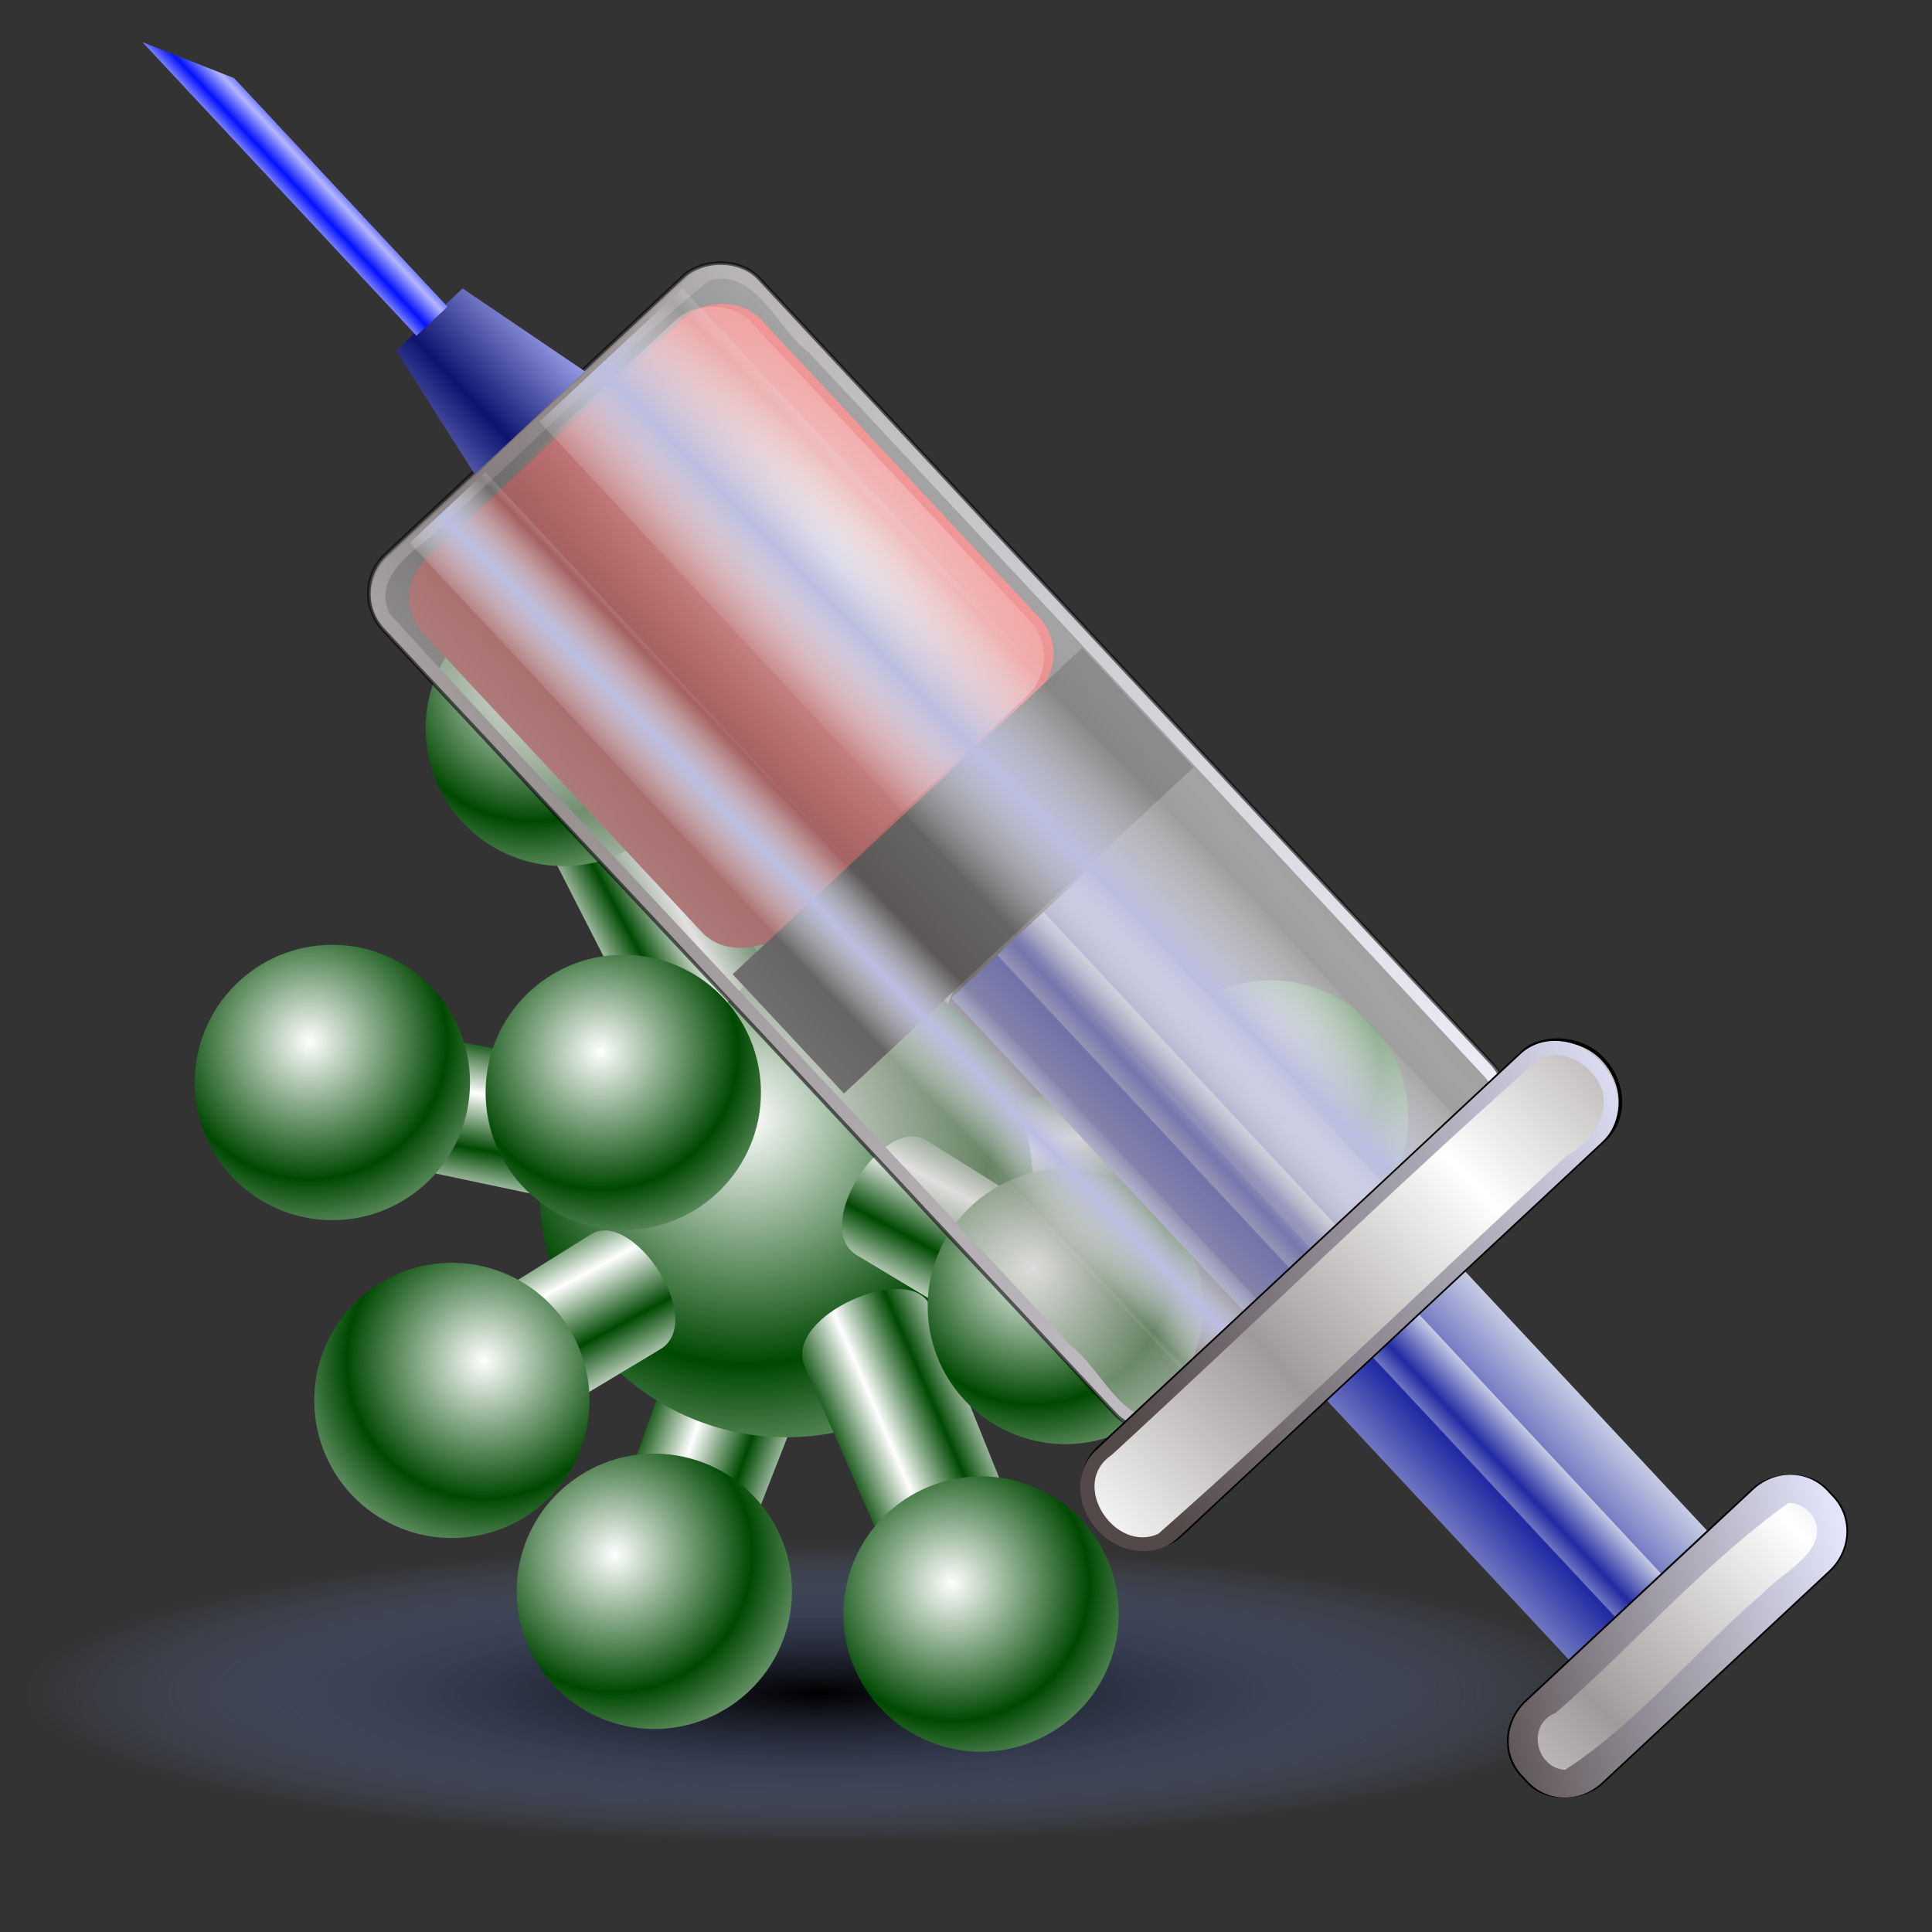 <?xml version="1.0" encoding="UTF-8" standalone="no"?>
<!-- Created with Inkscape (http://www.inkscape.org/) -->

<svg
   xmlns:a="http://ns.adobe.com/AdobeSVGViewerExtensions/3.0/"
   xmlns:dc="http://purl.org/dc/elements/1.1/"
   xmlns:cc="http://creativecommons.org/ns#"
   xmlns:rdf="http://www.w3.org/1999/02/22-rdf-syntax-ns#"
   xmlns:svg="http://www.w3.org/2000/svg"
   xmlns="http://www.w3.org/2000/svg"
   xmlns:xlink="http://www.w3.org/1999/xlink"
   xmlns:sodipodi="http://sodipodi.sourceforge.net/DTD/sodipodi-0.dtd"
   xmlns:inkscape="http://www.inkscape.org/namespaces/inkscape"
   width="255"
   height="255"
   viewBox="0 0 67.469 67.469"
   version="1.1"
   id="svg8"
   inkscape:version="0.92.5 (2060ec1f9f, 2020-04-08)"
   sodipodi:docname="antivirus.svg">
  <rect x="0" y="0" width="67.469" height="67.469" fill="#333333" stroke="none"/>
  <defs
     id="defs2">
    <linearGradient
       id="linearGradient3731">
      <stop
         id="stop3733"
         offset="0"
         style="stop-color:#000000;stop-opacity:1;" />
      <stop
         style="stop-color:#394361;stop-opacity:0.665"
         offset="0.5"
         id="stop3739" />
      <stop
         id="stop3735"
         offset="1"
         style="stop-color:#7387c2;stop-opacity:0;" />
    </linearGradient>
    <linearGradient
       id="linearGradient3458">
      <stop
         id="stop3460"
         offset="0"
         style="stop-color:#93a0f7;stop-opacity:0" />
      <stop
         style="stop-color:#7387c2;stop-opacity:1"
         offset="0.785"
         id="stop3462" />
      <stop
         id="stop3464"
         offset="1"
         style="stop-color:#113979;stop-opacity:0.769" />
    </linearGradient>
    <inkscape:perspective
       id="perspective240"
       inkscape:persp3d-origin="128 : 85.333333 : 1"
       inkscape:vp_z="256 : 128 : 1"
       inkscape:vp_y="0 : 1000 : 0"
       inkscape:vp_x="0 : 128 : 1"
       sodipodi:type="inkscape:persp3d" />
    <linearGradient
       inkscape:collect="always"
       id="linearGradient8941">
      <stop
         style="stop-color:#534949;stop-opacity:1"
         offset="0"
         id="stop8943" />
      <stop
         style="stop-color:#e3e5fb;stop-opacity:1"
         offset="1"
         id="stop8945" />
    </linearGradient>
    <linearGradient
       id="linearGradient8913"
       inkscape:collect="always">
      <stop
         id="stop8915"
         offset="0"
         style="stop-color:#bbbee0;stop-opacity:1" />
      <stop
         id="stop8917"
         offset="1"
         style="stop-color:white;stop-opacity:0" />
    </linearGradient>
    <linearGradient
       id="linearGradient8895"
       inkscape:collect="always">
      <stop
         id="stop8897"
         offset="0"
         style="stop-color:#212aa2;stop-opacity:1" />
      <stop
         id="stop8899"
         offset="1"
         style="stop-color:#c7cde4;stop-opacity:1" />
    </linearGradient>
    <linearGradient
       id="linearGradient2824"
       inkscape:collect="always">
      <stop
         id="stop2826"
         offset="0"
         style="stop-color:#0411fe;stop-opacity:1" />
      <stop
         id="stop2828"
         offset="1"
         style="stop-color:#b3b7ff;stop-opacity:1" />
    </linearGradient>
    <linearGradient
       id="linearGradient2812"
       inkscape:collect="always">
      <stop
         id="stop2814"
         offset="0"
         style="stop-color:#0e146e;stop-opacity:1;" />
      <stop
         id="stop2816"
         offset="1"
         style="stop-color:#b3b7ff;stop-opacity:1" />
    </linearGradient>
    <linearGradient
       inkscape:collect="always"
       id="linearGradient2792">
      <stop
         style="stop-color:white;stop-opacity:1"
         offset="0"
         id="stop2794" />
      <stop
         style="stop-color:#f01a1a;stop-opacity:0"
         offset="1"
         id="stop2796" />
    </linearGradient>
    <linearGradient
       id="linearGradient2782"
       inkscape:collect="always">
      <stop
         id="stop2784"
         offset="0"
         style="stop-color:#841919;stop-opacity:1;" />
      <stop
         id="stop2786"
         offset="1"
         style="stop-color:#f01a1a;stop-opacity:1" />
    </linearGradient>
    <linearGradient
       id="linearGradient2760"
       inkscape:collect="always">
      <stop
         id="stop2762"
         offset="0"
         style="stop-color:#a19a9a;stop-opacity:1" />
      <stop
         id="stop2764"
         offset="1"
         style="stop-color:white;stop-opacity:1" />
    </linearGradient>
    <linearGradient
       inkscape:collect="always"
       xlink:href="#linearGradient2768"
       id="linearGradient2796"
       gradientUnits="userSpaceOnUse"
       x1="139.118"
       y1="63.154"
       x2="228.35"
       y2="68.236" />
    <linearGradient
       inkscape:collect="always"
       xlink:href="#linearGradient2760"
       id="linearGradient2794"
       gradientUnits="userSpaceOnUse"
       x1="132.349"
       y1="81.544"
       x2="226.408"
       y2="112.031" />
    <linearGradient
       inkscape:collect="always"
       xlink:href="#linearGradient2760"
       id="linearGradient8838"
       x1="132.349"
       y1="81.544"
       x2="226.408"
       y2="112.031"
       gradientUnits="userSpaceOnUse"
       gradientTransform="matrix(1.868,0,0,1.967,-208.206,0.895)" />
    <linearGradient
       id="linearGradient2768">
      <stop
         style="stop-color:#93a0f7;stop-opacity:0.529"
         offset="0"
         id="stop2770" />
      <stop
         id="stop3456"
         offset="0.5"
         style="stop-color:#526cb8;stop-opacity:0.647;" />
      <stop
         style="stop-color:#113979;stop-opacity:0.769"
         offset="1"
         id="stop2772" />
    </linearGradient>
    <linearGradient
       y2="95.723"
       x2="55.235"
       y1="124.458"
       x1="55.235"
       spreadMethod="reflect"
       gradientTransform="matrix(1,0,0,0.636,0,42.471)"
       gradientUnits="userSpaceOnUse"
       id="linearGradient9005"
       xlink:href="#linearGradient8895"
       inkscape:collect="always" />
    <linearGradient
       y2="75.479"
       x2="174.481"
       y1="153.474"
       x1="172.723"
       gradientTransform="translate(-123.912,-81.14)"
       gradientUnits="userSpaceOnUse"
       id="linearGradient9007"
       xlink:href="#linearGradient2782"
       inkscape:collect="always" />
    <radialGradient
       r="36.732"
       fy="97.544"
       fx="173.909"
       cy="97.544"
       cx="173.909"
       gradientTransform="matrix(2.558,-0.055,0.017,0.795,-394.269,-49.043)"
       gradientUnits="userSpaceOnUse"
       id="radialGradient9009"
       xlink:href="#linearGradient2792"
       inkscape:collect="always" />
    <linearGradient
       y2="95.723"
       x2="55.235"
       y1="124.458"
       x1="55.235"
       spreadMethod="reflect"
       gradientTransform="matrix(1,0,0,0.212,0,92.021)"
       gradientUnits="userSpaceOnUse"
       id="linearGradient9011"
       xlink:href="#linearGradient8895"
       inkscape:collect="always" />
    <linearGradient
       y2="67.202"
       x2="64.399"
       y1="158.608"
       x1="171.751"
       spreadMethod="reflect"
       gradientTransform="translate(-0.484,4.215501e-6)"
       gradientUnits="userSpaceOnUse"
       id="linearGradient9013"
       xlink:href="#linearGradient8941"
       inkscape:collect="always" />
    <linearGradient
       y2="83.656"
       x2="149.571"
       y1="129.572"
       x1="150.458"
       spreadMethod="reflect"
       gradientUnits="userSpaceOnUse"
       id="linearGradient9015"
       xlink:href="#linearGradient2760"
       inkscape:collect="always" />
    <linearGradient
       y2="94.034"
       x2="50.005"
       y1="131.774"
       x1="50.005"
       spreadMethod="reflect"
       gradientUnits="userSpaceOnUse"
       id="linearGradient9017"
       xlink:href="#linearGradient2760"
       inkscape:collect="always" />
    <linearGradient
       y2="104.413"
       x2="231.155"
       y1="122.025"
       x1="231.155"
       spreadMethod="reflect"
       gradientUnits="userSpaceOnUse"
       id="linearGradient9019"
       xlink:href="#linearGradient2812"
       inkscape:collect="always" />
    <linearGradient
       y2="116.57"
       x2="269.824"
       y1="119.582"
       x1="269.824"
       spreadMethod="reflect"
       gradientUnits="userSpaceOnUse"
       id="linearGradient9021"
       xlink:href="#linearGradient2824"
       inkscape:collect="always" />
    <linearGradient
       y2="94.034"
       x2="50.005"
       y1="131.774"
       x1="50.005"
       spreadMethod="reflect"
       gradientTransform="translate(-66.409)"
       gradientUnits="userSpaceOnUse"
       id="linearGradient9023"
       xlink:href="#linearGradient2760"
       inkscape:collect="always" />
    <linearGradient
       y2="127.651"
       x2="124.173"
       y1="134.994"
       x1="124.078"
       spreadMethod="reflect"
       gradientUnits="userSpaceOnUse"
       id="linearGradient9025"
       xlink:href="#linearGradient8913"
       inkscape:collect="always" />
    <linearGradient
       y2="127.651"
       x2="124.173"
       y1="134.994"
       x1="124.078"
       spreadMethod="reflect"
       gradientTransform="matrix(1,0,0,1.89,0,-151.797)"
       gradientUnits="userSpaceOnUse"
       id="linearGradient9027"
       xlink:href="#linearGradient8913"
       inkscape:collect="always" />
    <linearGradient
       y2="68.309"
       x2="32.825"
       y1="150.889"
       x1="62.345"
       spreadMethod="pad"
       gradientTransform="translate(4.612476e-6,0.484)"
       gradientUnits="userSpaceOnUse"
       id="linearGradient9029"
       xlink:href="#linearGradient8941"
       inkscape:collect="always" />
    <linearGradient
       y2="94.518"
       x2="35.487"
       y1="146.494"
       x1="63.071"
       spreadMethod="pad"
       gradientTransform="translate(-66.409,2.627599e-6)"
       gradientUnits="userSpaceOnUse"
       id="linearGradient9031"
       xlink:href="#linearGradient8941"
       inkscape:collect="always" />
    <radialGradient
       gradientUnits="userSpaceOnUse"
       fy="49.451"
       fx="76.507"
       r="14.862"
       cy="49.451"
       cx="76.507"
       id="radialGradient3407"
       gradientTransform="matrix(2.162,0,0,2.6,-139.897,-51.106)">
      <stop
         id="stop3409"
         style="stop-color:#55b6de;stop-opacity:1"
         offset="0" />
      <stop
         id="stop3411"
         style="stop-color:#000007;stop-opacity:1"
         offset="1" />
      <a:midPointStop
         style="stop-color:#BBEBFF"
         offset="0" />
      <a:midPointStop
         style="stop-color:#BBEBFF"
         offset="0.5" />
      <a:midPointStop
         style="stop-color:#003DD7"
         offset="1" />
    </radialGradient>
    <linearGradient
       inkscape:collect="always"
       xlink:href="#XMLID_24_"
       id="linearGradient3268"
       gradientUnits="userSpaceOnUse"
       gradientTransform="matrix(1.081,0,0,1.079,73.475,-3.91)"
       x1="76.24"
       y1="60.341"
       x2="76.24"
       y2="43.427" />
    <linearGradient
       inkscape:collect="always"
       xlink:href="#XMLID_23_"
       id="linearGradient3266"
       gradientUnits="userSpaceOnUse"
       gradientTransform="matrix(1.081,0,0,1.079,73.475,-5.328)"
       x1="76.24"
       y1="62.242"
       x2="76.24"
       y2="43.714" />
    <linearGradient
       y2="43.427"
       x2="76.24"
       y1="60.341"
       x1="76.24"
       gradientUnits="userSpaceOnUse"
       id="XMLID_24_"
       gradientTransform="matrix(1.081,0,0,1.079,73.475,-3.91)">
      <stop
         id="stop175"
         style="stop-color:rgb(255,255,255)"
         offset="0%" />
      <stop
         id="stop177"
         style="stop-opacity:0;stop-color:rgb(255,255,255)"
         offset="81.609%" />
    </linearGradient>
    <linearGradient
       y2="43.714"
       x2="76.24"
       y1="62.242"
       x1="76.24"
       gradientUnits="userSpaceOnUse"
       id="XMLID_23_"
       gradientTransform="matrix(1.081,0,0,1.079,73.475,-5.328)">
      <stop
         id="stop168"
         style="stop-color:rgb(255,255,255)"
         offset="0.169" />
      <stop
         id="stop170"
         style="stop-color:rgb(54,54,54)"
         offset="1" />
    </linearGradient>
    <linearGradient
       y2="40.53"
       x2="99.504"
       y1="40.33"
       x1="60.462"
       gradientUnits="userSpaceOnUse"
       id="XMLID_22_"
       gradientTransform="matrix(1.081,0,0,1.079,-8.047,-6.509)">
      <stop
         id="stop161"
         style="stop-color:rgb(255,255,255)"
         offset="0.034" />
      <stop
         id="stop163"
         style="stop-color:rgb(171,171,171)"
         offset="1" />
      <a:midPointStop
         style="stop-color:#FFFFFF"
         offset="0.034" />
      <a:midPointStop
         style="stop-color:#FFFFFF"
         offset="0.5" />
      <a:midPointStop
         style="stop-color:#ABABAB"
         offset="1" />
    </linearGradient>
    <linearGradient
       y2="38.255"
       x2="79.372"
       y1="58.342"
       x1="50.209"
       gradientUnits="userSpaceOnUse"
       id="XMLID_21_"
       gradientTransform="matrix(1.081,0,0,1.079,-8.047,-6.509)">
      <stop
         id="stop154"
         style="stop-color:rgb(255,255,255)"
         offset="0.034" />
      <stop
         id="stop156"
         style="stop-color:rgb(153,153,153)"
         offset="1" />
    </linearGradient>
    <linearGradient
       y2="24.341"
       x2="76.24"
       y1="67.395"
       x1="76.24"
       gradientUnits="userSpaceOnUse"
       id="XMLID_20_"
       gradientTransform="matrix(1.081,0,0,1.079,-8.047,-6.509)">
      <stop
         id="stop147"
         style="stop-color:rgb(158,158,158)"
         offset="0" />
      <stop
         id="stop149"
         style="stop-color:rgb(97,97,97)"
         offset="1" />
      <a:midPointStop
         style="stop-color:#9E9E9E"
         offset="0" />
      <a:midPointStop
         style="stop-color:#9E9E9E"
         offset="0.5" />
      <a:midPointStop
         style="stop-color:#616161"
         offset="1" />
    </linearGradient>
    <linearGradient
       y2="40.572"
       x2="107.822"
       y1="40.301"
       x1="54.82"
       gradientUnits="userSpaceOnUse"
       id="XMLID_19_"
       gradientTransform="matrix(1.081,0,0,1.079,-8.047,-6.509)">
      <stop
         id="stop140"
         style="stop-color:rgb(255,255,255)"
         offset="0.034" />
      <stop
         id="stop142"
         style="stop-color:rgb(171,171,171)"
         offset="1" />
    </linearGradient>
    <linearGradient
       y2="17.278"
       x2="76.24"
       y1="79.254"
       x1="76.24"
       gradientUnits="userSpaceOnUse"
       id="XMLID_18_"
       gradientTransform="matrix(0.943,0,0,0.925,167.06,5.198)">
      <stop
         id="stop133"
         style="stop-color:rgb(158,158,158)"
         offset="0" />
      <stop
         id="stop135"
         style="stop-color:rgb(97,97,97)"
         offset="1" />
    </linearGradient>
    <linearGradient
       y2="70.677"
       x2="103.736"
       y1="23.201"
       x1="60.608"
       gradientUnits="userSpaceOnUse"
       id="XMLID_17_"
       gradientTransform="matrix(0.884,0,0,0.866,7.129,2.401)">
      <stop
         id="stop126"
         style="stop-color:rgb(255,255,255)"
         offset="0.034" />
      <stop
         id="stop128"
         style="stop-color:rgb(171,171,171)"
         offset="1" />
    </linearGradient>
    <linearGradient
       id="XMLID_29_"
       gradientUnits="userSpaceOnUse"
       x1="62.533"
       y1="90.012"
       x2="62.533"
       y2="11.767"
       gradientTransform="matrix(0.943,0,0,0.925,3.544,0.709)">
      <stop
         offset="0"
         style="stop-color:rgb(158,158,158)"
         id="stop212" />
      <stop
         offset="1"
         style="stop-color:rgb(97,97,97)"
         id="stop214" />
      <a:midPointStop
         offset="0"
         style="stop-color:#9E9E9E" />
      <a:midPointStop
         offset="0.5"
         style="stop-color:#9E9E9E" />
      <a:midPointStop
         offset="1"
         style="stop-color:#616161" />
    </linearGradient>
    <linearGradient
       id="XMLID_28_"
       gradientUnits="userSpaceOnUse"
       x1="62.269"
       y1="8.925"
       x2="62.269"
       y2="98.929"
       gradientTransform="matrix(0.943,0,0,0.925,3.544,0.709)">
      <stop
         offset="0"
         style="stop-color:rgb(255,255,255)"
         id="stop205" />
      <stop
         offset="1"
         style="stop-color:rgb(0,0,0)"
         id="stop207" />
      <a:midPointStop
         offset="0"
         style="stop-color:#FFFFFF" />
      <a:midPointStop
         offset="0.5"
         style="stop-color:#FFFFFF" />
      <a:midPointStop
         offset="1"
         style="stop-color:#000000" />
    </linearGradient>
    <linearGradient
       id="XMLID_27_"
       gradientUnits="userSpaceOnUse"
       x1="45.655"
       y1="22.329"
       x2="119.022"
       y2="103.094"
       gradientTransform="matrix(0.943,0,0,0.925,3.544,0.709)">
      <stop
         offset="0.034"
         style="stop-color:rgb(255,255,255)"
         id="stop198" />
      <stop
         offset="1"
         style="stop-color:rgb(135,135,135)"
         id="stop200" />
      <a:midPointStop
         offset="0.034"
         style="stop-color:#FFFFFF" />
      <a:midPointStop
         offset="0.5"
         style="stop-color:#FFFFFF" />
      <a:midPointStop
         offset="1"
         style="stop-color:#878787" />
    </linearGradient>
    <linearGradient
       id="XMLID_16_"
       gradientUnits="userSpaceOnUse"
       x1="406.499"
       y1="-369.414"
       x2="450.359"
       y2="-325.553"
       gradientTransform="matrix(0,0.925,-0.943,0,-253.146,-341.399)">
      <stop
         offset="0"
         style="stop-color:rgb(158,158,158)"
         id="stop117" />
      <stop
         offset="1"
         style="stop-color:rgb(97,97,97)"
         id="stop119" />
    </linearGradient>
    <linearGradient
       id="XMLID_15_"
       gradientUnits="userSpaceOnUse"
       x1="18.384"
       y1="34.183"
       x2="35.14"
       y2="50.939"
       gradientTransform="matrix(0.943,0,0,0.925,3.544,0.709)">
      <stop
         offset="0"
         style="stop-color:rgb(158,158,158)"
         id="stop108" />
      <stop
         offset="1"
         style="stop-color:rgb(97,97,97)"
         id="stop110" />
    </linearGradient>
    <linearGradient
       id="XMLID_14_"
       gradientUnits="userSpaceOnUse"
       x1="11.347"
       y1="4.8"
       x2="70.782"
       y2="64.236"
       gradientTransform="matrix(0.943,0,0,0.925,4.769,-1.986)">
      <stop
         offset="0"
         style="stop-color:rgb(158,158,158)"
         id="stop99" />
      <stop
         offset="1"
         style="stop-color:rgb(97,97,97)"
         id="stop101" />
    </linearGradient>
    <linearGradient
       id="XMLID_13_"
       gradientUnits="userSpaceOnUse"
       x1="1.96"
       y1="40.453"
       x2="94.542"
       y2="40.926"
       gradientTransform="matrix(0.943,0,0,0.925,3.544,0.709)">
      <stop
         offset="0.034"
         style="stop-color:rgb(255,255,255)"
         id="stop92" />
      <stop
         offset="1"
         style="stop-color:rgb(171,171,171)"
         id="stop94" />
    </linearGradient>
    <linearGradient
       id="XMLID_2_"
       gradientUnits="userSpaceOnUse"
       x1="30.783"
       y1="6.021"
       x2="121.325"
       y2="105.692"
       gradientTransform="matrix(0.943,0,0,0.925,3.544,0.709)">
      <stop
         offset="0.034"
         style="stop-color:rgb(255,255,255)"
         id="stop15" />
      <stop
         offset="1"
         style="stop-color:rgb(171,171,171)"
         id="stop17" />
    </linearGradient>
    <linearGradient
       id="XMLID_1_"
       gradientUnits="userSpaceOnUse"
       x1="20.849"
       y1="8.806"
       x2="20.849"
       y2="1.604"
       gradientTransform="matrix(0.943,0,0,0.925,3.544,0.709)">
      <stop
         offset="0"
         style="stop-color:rgb(158,158,158)"
         id="stop8" />
      <stop
         offset="1"
         style="stop-color:rgb(97,97,97)"
         id="stop10" />
    </linearGradient>
    <linearGradient
       inkscape:collect="always"
       xlink:href="#XMLID_7_"
       id="linearGradient2215"
       gradientUnits="userSpaceOnUse"
       x1="98.138"
       y1="13.594"
       x2="98.138"
       y2="9.069" />
    <radialGradient
       gradientTransform="matrix(2.162,0,0,2.6,-139.897,-51.106)"
       id="XMLID_25_"
       cx="76.507"
       cy="49.451"
       r="14.862"
       fx="76.507"
       fy="49.451"
       gradientUnits="userSpaceOnUse">
      <stop
         offset="0"
         style="stop-color:rgb(187,235,255)"
         id="stop184" />
      <stop
         offset="1"
         style="stop-color:#7b7b7d;stop-opacity:1"
         id="stop186" />
      <a:midPointStop
         offset="0"
         style="stop-color:#BBEBFF" />
      <a:midPointStop
         offset="0.5"
         style="stop-color:#BBEBFF" />
      <a:midPointStop
         offset="1"
         style="stop-color:#003DD7" />
    </radialGradient>
    <linearGradient
       gradientTransform="matrix(2.162,0,0,2.6,-140.292,-51.897)"
       id="XMLID_26_"
       gradientUnits="userSpaceOnUse"
       x1="76.24"
       y1="31.681"
       x2="76.24"
       y2="40.478">
      <stop
         offset="8.046%"
         style="stop-color:rgb(255,255,255)"
         id="stop191" />
      <stop
         offset="100%"
         style="stop-opacity:0;stop-color:rgb(255,255,255)"
         id="stop193" />
    </linearGradient>
    <radialGradient
       gradientUnits="userSpaceOnUse"
       gradientTransform="matrix(0.265,0,0,0.05,-9.343,277.237)"
       r="104.46"
       fy="228.34"
       fx="143.007"
       cy="228.34"
       cx="143.007"
       id="radialGradient3737"
       xlink:href="#linearGradient3731"
       inkscape:collect="always" />
    <inkscape:perspective
       id="perspective2503"
       inkscape:persp3d-origin="128 : 85.333333 : 1"
       inkscape:vp_z="256 : 128 : 1"
       inkscape:vp_y="0 : 1000 : 0"
       inkscape:vp_x="0 : 128 : 1"
       sodipodi:type="inkscape:persp3d" />
    <linearGradient
       id="linearGradient3578">
      <stop
         style="stop-color:#000000;stop-opacity:1;"
         offset="0"
         id="stop3580" />
      <stop
         style="stop-color:#fffcfc;stop-opacity:1;"
         offset="1"
         id="stop3582" />
    </linearGradient>
    <linearGradient
       id="linearGradient818"
       inkscape:collect="always">
      <stop
         id="stop814"
         offset="0"
         style="stop-color:#ffffff;stop-opacity:1;" />
      <stop
         id="stop816"
         offset="1"
         style="stop-color:#004902;stop-opacity:1" />
    </linearGradient>
    <radialGradient
       gradientTransform="matrix(1.061,0,0,1.061,-4.586,-13.77)"
       spreadMethod="reflect"
       gradientUnits="userSpaceOnUse"
       r="47.254"
       fy="164.746"
       fx="114.678"
       cy="164.746"
       cx="114.678"
       id="radialGradient820"
       xlink:href="#linearGradient818"
       inkscape:collect="always" />
    <radialGradient
       spreadMethod="reflect"
       r="47.254"
       fy="164.746"
       fx="114.678"
       cy="164.746"
       cx="114.678"
       gradientTransform="matrix(0.591,0,0,0.591,-41.311,51.921)"
       gradientUnits="userSpaceOnUse"
       id="radialGradient845"
       xlink:href="#linearGradient818"
       inkscape:collect="always" />
    <linearGradient
       spreadMethod="reflect"
       gradientUnits="userSpaceOnUse"
       y2="173.39"
       x2="72.898"
       y1="162.441"
       x1="74.915"
       id="linearGradient853"
       xlink:href="#linearGradient818"
       inkscape:collect="always" />
    <radialGradient
       spreadMethod="reflect"
       r="47.254"
       fy="160.849"
       fx="132.216"
       cy="160.849"
       cx="132.216"
       gradientTransform="matrix(0.591,0,0,0.591,-41.311,51.921)"
       gradientUnits="userSpaceOnUse"
       id="radialGradient867"
       xlink:href="#linearGradient818"
       inkscape:collect="always" />
    <radialGradient
       spreadMethod="reflect"
       r="47.254"
       fy="177.319"
       fx="103.885"
       cy="177.319"
       cx="103.885"
       gradientTransform="matrix(0.591,0,0,0.591,-41.311,51.921)"
       gradientUnits="userSpaceOnUse"
       id="radialGradient877"
       xlink:href="#linearGradient818"
       inkscape:collect="always" />
    <radialGradient
       spreadMethod="reflect"
       r="47.254"
       fy="176.161"
       fx="136.938"
       cy="176.161"
       cx="136.938"
       gradientTransform="matrix(0.591,0,0,0.591,-41.311,51.921)"
       gradientUnits="userSpaceOnUse"
       id="radialGradient887"
       xlink:href="#linearGradient818"
       inkscape:collect="always" />
    <radialGradient
       spreadMethod="reflect"
       r="47.254"
       fy="164.746"
       fx="114.678"
       cy="164.746"
       cx="114.678"
       gradientTransform="matrix(0.591,0,0,0.591,-41.311,51.921)"
       gradientUnits="userSpaceOnUse"
       id="radialGradient897"
       xlink:href="#linearGradient818"
       inkscape:collect="always" />
    <radialGradient
       spreadMethod="reflect"
       r="47.254"
       fy="163.229"
       fx="132.698"
       cy="163.229"
       cx="132.698"
       gradientTransform="matrix(0.591,0,0,0.591,-41.311,51.921)"
       gradientUnits="userSpaceOnUse"
       id="radialGradient907"
       xlink:href="#linearGradient818"
       inkscape:collect="always" />
    <linearGradient
       spreadMethod="reflect"
       y2="161.353"
       x2="68.002"
       y1="173.63"
       x1="65.872"
       gradientUnits="userSpaceOnUse"
       id="linearGradient915"
       xlink:href="#linearGradient818"
       inkscape:collect="always" />
    <radialGradient
       spreadMethod="reflect"
       r="47.254"
       fy="188.053"
       fx="137.277"
       cy="188.053"
       cx="137.277"
       gradientTransform="matrix(0.591,0,0,0.591,-41.311,51.921)"
       gradientUnits="userSpaceOnUse"
       id="radialGradient917"
       xlink:href="#linearGradient818"
       inkscape:collect="always" />
    <radialGradient
       spreadMethod="reflect"
       r="47.254"
       fy="188.053"
       fx="137.277"
       cy="188.053"
       cx="137.277"
       gradientTransform="matrix(0.591,0,0,0.591,-41.311,51.921)"
       gradientUnits="userSpaceOnUse"
       id="radialGradient927"
       xlink:href="#linearGradient818"
       inkscape:collect="always" />
    <radialGradient
       spreadMethod="reflect"
       r="47.254"
       fy="164.746"
       fx="114.678"
       cy="164.746"
       cx="114.678"
       gradientTransform="matrix(0.591,0,0,0.591,19.774,50.192)"
       gradientUnits="userSpaceOnUse"
       id="radialGradient868"
       xlink:href="#linearGradient818"
       inkscape:collect="always" />
    <linearGradient
       inkscape:collect="always"
       xlink:href="#linearGradient818"
       id="linearGradient1389"
       gradientUnits="userSpaceOnUse"
       x1="74.915"
       y1="162.441"
       x2="72.898"
       y2="173.39"
       spreadMethod="reflect" />
    <linearGradient
       inkscape:collect="always"
       xlink:href="#linearGradient818"
       id="linearGradient1391"
       gradientUnits="userSpaceOnUse"
       x1="74.915"
       y1="162.441"
       x2="72.898"
       y2="173.39"
       spreadMethod="reflect" />
    <linearGradient
       inkscape:collect="always"
       xlink:href="#linearGradient818"
       id="linearGradient1393"
       gradientUnits="userSpaceOnUse"
       x1="74.915"
       y1="162.441"
       x2="72.898"
       y2="173.39"
       spreadMethod="reflect" />
    <linearGradient
       inkscape:collect="always"
       xlink:href="#linearGradient818"
       id="linearGradient1395"
       gradientUnits="userSpaceOnUse"
       x1="74.915"
       y1="162.441"
       x2="72.898"
       y2="173.39"
       spreadMethod="reflect" />
    <linearGradient
       inkscape:collect="always"
       xlink:href="#linearGradient818"
       id="linearGradient1397"
       gradientUnits="userSpaceOnUse"
       x1="74.915"
       y1="162.441"
       x2="72.898"
       y2="173.39"
       spreadMethod="reflect" />
    <linearGradient
       inkscape:collect="always"
       xlink:href="#linearGradient818"
       id="linearGradient1399"
       gradientUnits="userSpaceOnUse"
       x1="65.872"
       y1="173.63"
       x2="68.002"
       y2="161.353"
       spreadMethod="reflect" />
  </defs>
  <sodipodi:namedview
     id="base"
     pagecolor="#ff0000"
     bordercolor="#666666"
     borderopacity="1.0"
     inkscape:pageopacity="0"
     inkscape:pageshadow="2"
     inkscape:zoom="3.5254902"
     inkscape:cx="127.5"
     inkscape:cy="127.5"
     inkscape:document-units="mm"
     inkscape:current-layer="layer1"
     showgrid="false"
     units="px"
     inkscape:snap-to-guides="false"
     inkscape:snap-grids="false"
     inkscape:snap-others="false"
     inkscape:object-nodes="false"
     inkscape:snap-nodes="false"
     inkscape:snap-global="false"
     inkscape:window-width="1920"
     inkscape:window-height="1056"
     inkscape:window-x="0"
     inkscape:window-y="0"
     inkscape:window-maximized="1" />
  <g
     inkscape:label="Layer 1"
     inkscape:groupmode="layer"
     id="layer1"
     transform="translate(0,-229.531)">
    <ellipse
       ry="5.216"
       rx="27.638"
       cy="288.639"
       cx="28.494"
       style="opacity:1;fill:url(#radialGradient3737);fill-opacity:1;stroke:none;stroke-width:0;stroke-linecap:round;stroke-linejoin:round;stroke-miterlimit:4;stroke-dasharray:none;stroke-opacity:1"
       id="path3729" />
    <g
       transform="matrix(0.172,0,0,0.172,5.907,240.88)"
       id="layer1-3"
       inkscape:label="Layer 1">
      <g
         transform="rotate(-80.553,123.563,167.564)"
         id="g903">
        <path
           sodipodi:nodetypes="ccccc"
           inkscape:connector-curvature="0"
           id="path899"
           d="m 92.78,155.814 c 11.193,2.059 5.808,30.129 -4.034,27.949 L 31.407,171.661 38.61,146.017 Z"
           style="fill:url(#linearGradient1389);fill-opacity:1;stroke:none;stroke-width:0.265px;stroke-linecap:butt;stroke-linejoin:miter;stroke-opacity:1" />
        <circle
           style="opacity:1;fill:url(#radialGradient907);fill-opacity:1;stroke:none;stroke-width:2.285;stroke-linecap:round;stroke-linejoin:round;stroke-miterlimit:4;stroke-dasharray:none;stroke-dashoffset:0;stroke-opacity:1;paint-order:fill markers stroke"
           id="circle901"
           cx="31.119"
           cy="157.542"
           r="27.949" />
      </g>
      <g
         id="g893"
         transform="matrix(-0.557,0.83,0.83,0.557,46.746,-17.579)">
        <path
           style="fill:url(#linearGradient1391);fill-opacity:1;stroke:none;stroke-width:0.265px;stroke-linecap:butt;stroke-linejoin:miter;stroke-opacity:1"
           d="m 92.78,155.814 c 11.193,2.059 5.808,30.129 -4.034,27.949 L 31.407,171.661 38.61,146.017 Z"
           id="path889"
           inkscape:connector-curvature="0"
           sodipodi:nodetypes="ccccc" />
        <circle
           r="27.949"
           cy="157.542"
           cx="31.119"
           id="circle891"
           style="opacity:1;fill:url(#radialGradient897);fill-opacity:1;stroke:none;stroke-width:2.285;stroke-linecap:round;stroke-linejoin:round;stroke-miterlimit:4;stroke-dasharray:none;stroke-dashoffset:0;stroke-opacity:1;paint-order:fill markers stroke" />
      </g>
      <g
         transform="matrix(-1,0,0,1,254.712,3.458)"
         id="g863">
        <path
           sodipodi:nodetypes="ccccc"
           inkscape:connector-curvature="0"
           id="path859"
           d="m 92.78,155.814 c -4.945,7.684 -6.772,20.266 -4.034,27.949 L 31.407,171.661 38.61,146.017 Z"
           style="fill:url(#linearGradient1393);fill-opacity:1;stroke:none;stroke-width:0.265px;stroke-linecap:butt;stroke-linejoin:miter;stroke-opacity:1" />
        <circle
           style="opacity:1;fill:url(#radialGradient867);fill-opacity:1;stroke:none;stroke-width:2.285;stroke-linecap:round;stroke-linejoin:round;stroke-miterlimit:4;stroke-dasharray:none;stroke-dashoffset:0;stroke-opacity:1;paint-order:fill markers stroke"
           id="circle861"
           cx="31.119"
           cy="157.542"
           r="27.949" />
      </g>
      <circle
         r="50.136"
         cy="175.695"
         cx="125.339"
         id="path812"
         style="opacity:1;fill:url(#radialGradient820);fill-opacity:1;stroke:none;stroke-width:4.098;stroke-linecap:round;stroke-linejoin:round;stroke-miterlimit:4;stroke-dasharray:none;stroke-dashoffset:0;stroke-opacity:1;paint-order:fill markers stroke" />
      <g
         transform="translate(2.017,-3.746)"
         id="g857">
        <path
           style="fill:url(#linearGradient1395);fill-opacity:1;stroke:none;stroke-width:0.265px;stroke-linecap:butt;stroke-linejoin:miter;stroke-opacity:1"
           d="m 92.78,155.814 c 3.129,10.141 2.799,23.179 -4.034,27.949 L 31.407,171.661 38.61,146.017 Z"
           id="path841"
           inkscape:connector-curvature="0"
           sodipodi:nodetypes="ccccc" />
        <circle
           r="27.949"
           cy="157.542"
           cx="31.119"
           id="circle843"
           style="opacity:1;fill:url(#radialGradient845);fill-opacity:1;stroke:none;stroke-width:2.285;stroke-linecap:round;stroke-linejoin:round;stroke-miterlimit:4;stroke-dasharray:none;stroke-dashoffset:0;stroke-opacity:1;paint-order:fill markers stroke" />
      </g>
      <g
         transform="rotate(51.042,134.778,170.94)"
         id="g873">
        <path
           sodipodi:nodetypes="ccccc"
           inkscape:connector-curvature="0"
           id="path869"
           d="m 92.78,155.814 c 6.468,13.662 -1.293,23.136 -4.034,27.949 L 31.407,171.661 38.61,146.017 Z"
           style="fill:url(#linearGradient1397);fill-opacity:1;stroke:none;stroke-width:0.265px;stroke-linecap:butt;stroke-linejoin:miter;stroke-opacity:1" />
        <circle
           style="opacity:1;fill:url(#radialGradient877);fill-opacity:1;stroke:none;stroke-width:2.285;stroke-linecap:round;stroke-linejoin:round;stroke-miterlimit:4;stroke-dasharray:none;stroke-dashoffset:0;stroke-opacity:1;paint-order:fill markers stroke"
           id="circle871"
           cx="31.119"
           cy="157.542"
           r="27.949" />
      </g>
      <g
         transform="rotate(-123.86,125.759,173.979)"
         id="g883">
        <path
           sodipodi:nodetypes="ccccc"
           inkscape:connector-curvature="0"
           id="path879"
           d="m 92.78,155.814 c 11.193,2.059 5.808,30.129 -4.034,27.949 L 31.407,171.661 38.61,146.017 Z"
           style="fill:url(#linearGradient853);fill-opacity:1;stroke:none;stroke-width:0.265px;stroke-linecap:butt;stroke-linejoin:miter;stroke-opacity:1" />
        <circle
           style="opacity:1;fill:url(#radialGradient887);fill-opacity:1;stroke:none;stroke-width:2.285;stroke-linecap:round;stroke-linejoin:round;stroke-miterlimit:4;stroke-dasharray:none;stroke-dashoffset:0;stroke-opacity:1;paint-order:fill markers stroke"
           id="circle881"
           cx="31.119"
           cy="157.542"
           r="27.949" />
      </g>
      <g
         id="g913"
         transform="rotate(-161.679,109.906,166.243)">
        <path
           style="fill:url(#linearGradient1399);fill-opacity:1;stroke:none;stroke-width:0.265px;stroke-linecap:butt;stroke-linejoin:miter;stroke-opacity:1"
           d="m 74.286,154.046 c 11.193,2.059 4.171,28.85 -5.671,26.67 l -37.208,-9.055 7.203,-25.644 z"
           id="path909"
           inkscape:connector-curvature="0"
           sodipodi:nodetypes="ccccc" />
        <circle
           r="27.949"
           cy="157.542"
           cx="31.119"
           id="circle911"
           style="opacity:1;fill:url(#radialGradient917);fill-opacity:1;stroke:none;stroke-width:2.285;stroke-linecap:round;stroke-linejoin:round;stroke-miterlimit:4;stroke-dasharray:none;stroke-dashoffset:0;stroke-opacity:1;paint-order:fill markers stroke" />
      </g>
      <g
         transform="matrix(0.949,-0.314,-0.314,-0.949,77.338,377.624)"
         id="g923">
        <path
           sodipodi:nodetypes="ccccc"
           inkscape:connector-curvature="0"
           id="path919"
           d="m 74.286,154.046 c 11.193,2.059 4.171,28.85 -5.671,26.67 l -37.208,-9.055 7.203,-25.644 z"
           style="fill:url(#linearGradient915);fill-opacity:1;stroke:none;stroke-width:0.265px;stroke-linecap:butt;stroke-linejoin:miter;stroke-opacity:1" />
        <circle
           style="opacity:1;fill:url(#radialGradient927);fill-opacity:1;stroke:none;stroke-width:2.285;stroke-linecap:round;stroke-linejoin:round;stroke-miterlimit:4;stroke-dasharray:none;stroke-dashoffset:0;stroke-opacity:1;paint-order:fill markers stroke"
           id="circle921"
           cx="31.119"
           cy="157.542"
           r="27.949" />
      </g>
      <circle
         r="27.949"
         cy="155.814"
         cx="92.203"
         id="circle862"
         style="opacity:1;fill:url(#radialGradient868);fill-opacity:1;stroke:none;stroke-width:2.285;stroke-linecap:round;stroke-linejoin:round;stroke-miterlimit:4;stroke-dasharray:none;stroke-dashoffset:0;stroke-opacity:1;paint-order:fill markers stroke" />
    </g>
    <g
       id="g8987"
       transform="matrix(-0.168,-0.18,-0.18,0.168,76.719,264.001)">
      <rect
         y="103.386"
         x="-8.94"
         height="26.819"
         width="128.349"
         id="rect8893"
         style="opacity:1;fill:url(#linearGradient9005);fill-opacity:1;stroke:none;stroke-width:0;stroke-miterlimit:4;stroke-dasharray:none;stroke-opacity:1" />
      <g
         transform="translate(123.283,81.14)"
         id="g2802">
        <rect
           style="opacity:1;fill:url(#linearGradient9007);fill-opacity:1;stroke:none;stroke-width:0;stroke-miterlimit:4;stroke-dasharray:none;stroke-opacity:1"
           id="rect2780"
           width="72.963"
           height="65.415"
           x="19.499"
           y="3.145"
           ry="7.548" />
        <rect
           ry="7.548"
           y="4.403"
           x="20.128"
           height="65.415"
           width="72.963"
           id="rect2790"
           style="opacity:1;fill:url(#radialGradient9009);fill-opacity:1;stroke:none;stroke-width:0;stroke-miterlimit:4;stroke-dasharray:none;stroke-opacity:1" />
      </g>
      <rect
         y="83.027"
         x="120.138"
         height="67.302"
         width="22.644"
         id="rect2778"
         style="fill:#000000;fill-opacity:1;stroke:#000000;stroke-width:0.5;stroke-miterlimit:4;stroke-dasharray:none;stroke-opacity:1" />
      <rect
         style="opacity:1;fill:url(#linearGradient9011);fill-opacity:1;stroke:none;stroke-width:0;stroke-miterlimit:4;stroke-dasharray:none;stroke-opacity:1"
         id="rect8907"
         width="128.349"
         height="8.94"
         x="-8.94"
         y="112.326" />
      <path
         id="rect8971"
         d="m 59.907,80.507 c -4.182,0 -7.562,3.381 -7.562,7.562 v 57.844 c 0,4.182 3.381,7.562 7.562,7.562 H 212.126 c 4.182,0 7.531,-3.381 7.531,-7.562 V 88.07 c 0,-4.182 -3.35,-7.562 -7.531,-7.562 z m 149.625,1.781 c 3.208,-0.066 6.125,0.501 7.719,3.625 1.029,16.201 0.076,32.696 0.406,49 -0.85,5.162 2.689,13.948 -3.969,16.344 -47.214,0.515 -94.529,0.069 -141.781,0.219 -5.389,-1.066 -14.098,2.842 -17.188,-3.5 -0.966,-17.127 -0.058,-34.529 -0.375,-51.75 -0.094,-4.534 -1.605,-12.827 4.938,-13.688 46.943,-0.073 93.897,-0.01 140.844,-0.031 2.701,0.545 6.199,-0.153 9.406,-0.219 z"
         style="opacity:1;fill:url(#linearGradient9013);fill-opacity:1;fill-rule:evenodd;stroke:none;stroke-width:0;stroke-linecap:butt;stroke-linejoin:miter;stroke-miterlimit:4;stroke-dasharray:none;stroke-opacity:1"
         inkscape:connector-curvature="0" />
      <rect
         ry="7.548"
         y="80.511"
         x="52.835"
         height="72.963"
         width="167.312"
         id="rect1873"
         style="opacity:0.551;fill:url(#linearGradient9015);fill-opacity:1;fill-rule:evenodd;stroke:#000000;stroke-width:0.5;stroke-linecap:butt;stroke-linejoin:miter;stroke-miterlimit:4;stroke-dasharray:none;stroke-opacity:1" />
      <rect
         rx="8.491"
         ry="7.548"
         y="68.56"
         x="41.514"
         height="97.494"
         width="16.983"
         id="rect2768"
         style="fill:url(#linearGradient9017);fill-opacity:1;stroke:#000000;stroke-width:0.5;stroke-miterlimit:4;stroke-dasharray:none;stroke-opacity:1" />
      <path
         sodipodi:nodetypes="ccccc"
         id="rect2810"
         d="m 219.844,107.558 20.431,4.654 v 12.898 l -20.431,3.833 z"
         style="fill:url(#linearGradient9019);fill-opacity:1;stroke:none;stroke-width:0;stroke-miterlimit:4;stroke-opacity:1"
         inkscape:connector-curvature="0" />
      <path
         sodipodi:nodetypes="ccccc"
         id="rect2821"
         d="m 239.836,115.548 h 44.353 l 12.594,6.023 h -56.947 z"
         style="fill:url(#linearGradient9021);fill-opacity:1;stroke:none;stroke-width:0;stroke-miterlimit:4;stroke-opacity:1"
         inkscape:connector-curvature="0" />
      <rect
         style="fill:url(#linearGradient9023);fill-opacity:1;stroke:#000000;stroke-width:0.5;stroke-miterlimit:4;stroke-dasharray:none;stroke-opacity:1"
         id="rect8903"
         width="15.706"
         height="59.181"
         x="-24.896"
         y="87.078"
         ry="7.548"
         rx="7.214" />
      <rect
         y="127.651"
         x="58.747"
         height="14.687"
         width="160.277"
         id="rect8911"
         style="opacity:1;fill:url(#linearGradient9025);fill-opacity:1;stroke:none;stroke-width:0;stroke-miterlimit:4;stroke-dasharray:none;stroke-opacity:1" />
      <rect
         style="opacity:1;fill:url(#linearGradient9027);fill-opacity:1;stroke:none;stroke-width:0;stroke-miterlimit:4;stroke-dasharray:none;stroke-opacity:1"
         id="rect8921"
         width="160.277"
         height="27.753"
         x="58.747"
         y="89.42" />
      <path
         id="rect8925"
         d="m 50.003,69.043 c -4.704,0 -8.5,3.381 -8.5,7.562 v 82.375 c 0,4.182 3.796,7.562 8.5,7.562 4.704,0 8.5,-3.381 8.5,-7.562 V 76.606 c 0,-4.182 -3.796,-7.562 -8.5,-7.562 z m 0.344,2 c 2.466,0.106 4.923,1.488 5.844,3.844 0.747,27.572 0.091,55.305 0.312,82.937 1.142,7.217 -10.507,9.228 -12.688,2.781 -0.749,-26.177 -0.09,-52.582 -0.312,-78.844 -1.201,-4.41 0.488,-10.493 5.781,-10.688 0.348,-0.038 0.71,-0.046 1.062,-0.031 z"
         style="fill:url(#linearGradient9029);fill-opacity:1;stroke:none;stroke-width:0;stroke-miterlimit:4;stroke-dasharray:none;stroke-opacity:1"
         inkscape:connector-curvature="0" />
      <path
         id="rect8947"
         d="m -17.687,87.088 c -3.997,0 -7.219,3.35 -7.219,7.531 v 44.094 c 0,4.182 3.222,7.531 7.219,7.531 h 1.281 c 3.997,0 7.219,-3.35 7.219,-7.531 V 94.619 c 0,-4.182 -3.222,-7.531 -7.219,-7.531 z m 0.656,3.906 c 1.152,-0.011 2.281,0.404 3.062,1.281 1.902,14.533 0.24,29.674 0.75,44.437 1.732,4.222 -3.852,7.429 -6.812,4.531 -2.155,-12.209 -0.24,-25.076 -0.844,-37.531 0.405,-3.903 -2.235,-11.633 3.344,-12.687 0.164,-0.019 0.335,-0.03 0.5,-0.031 z"
         style="fill:url(#linearGradient9031);fill-opacity:1;stroke:none;stroke-width:0;stroke-miterlimit:4;stroke-dasharray:none;stroke-opacity:1"
         inkscape:connector-curvature="0" />
    </g>
  </g>
</svg>
